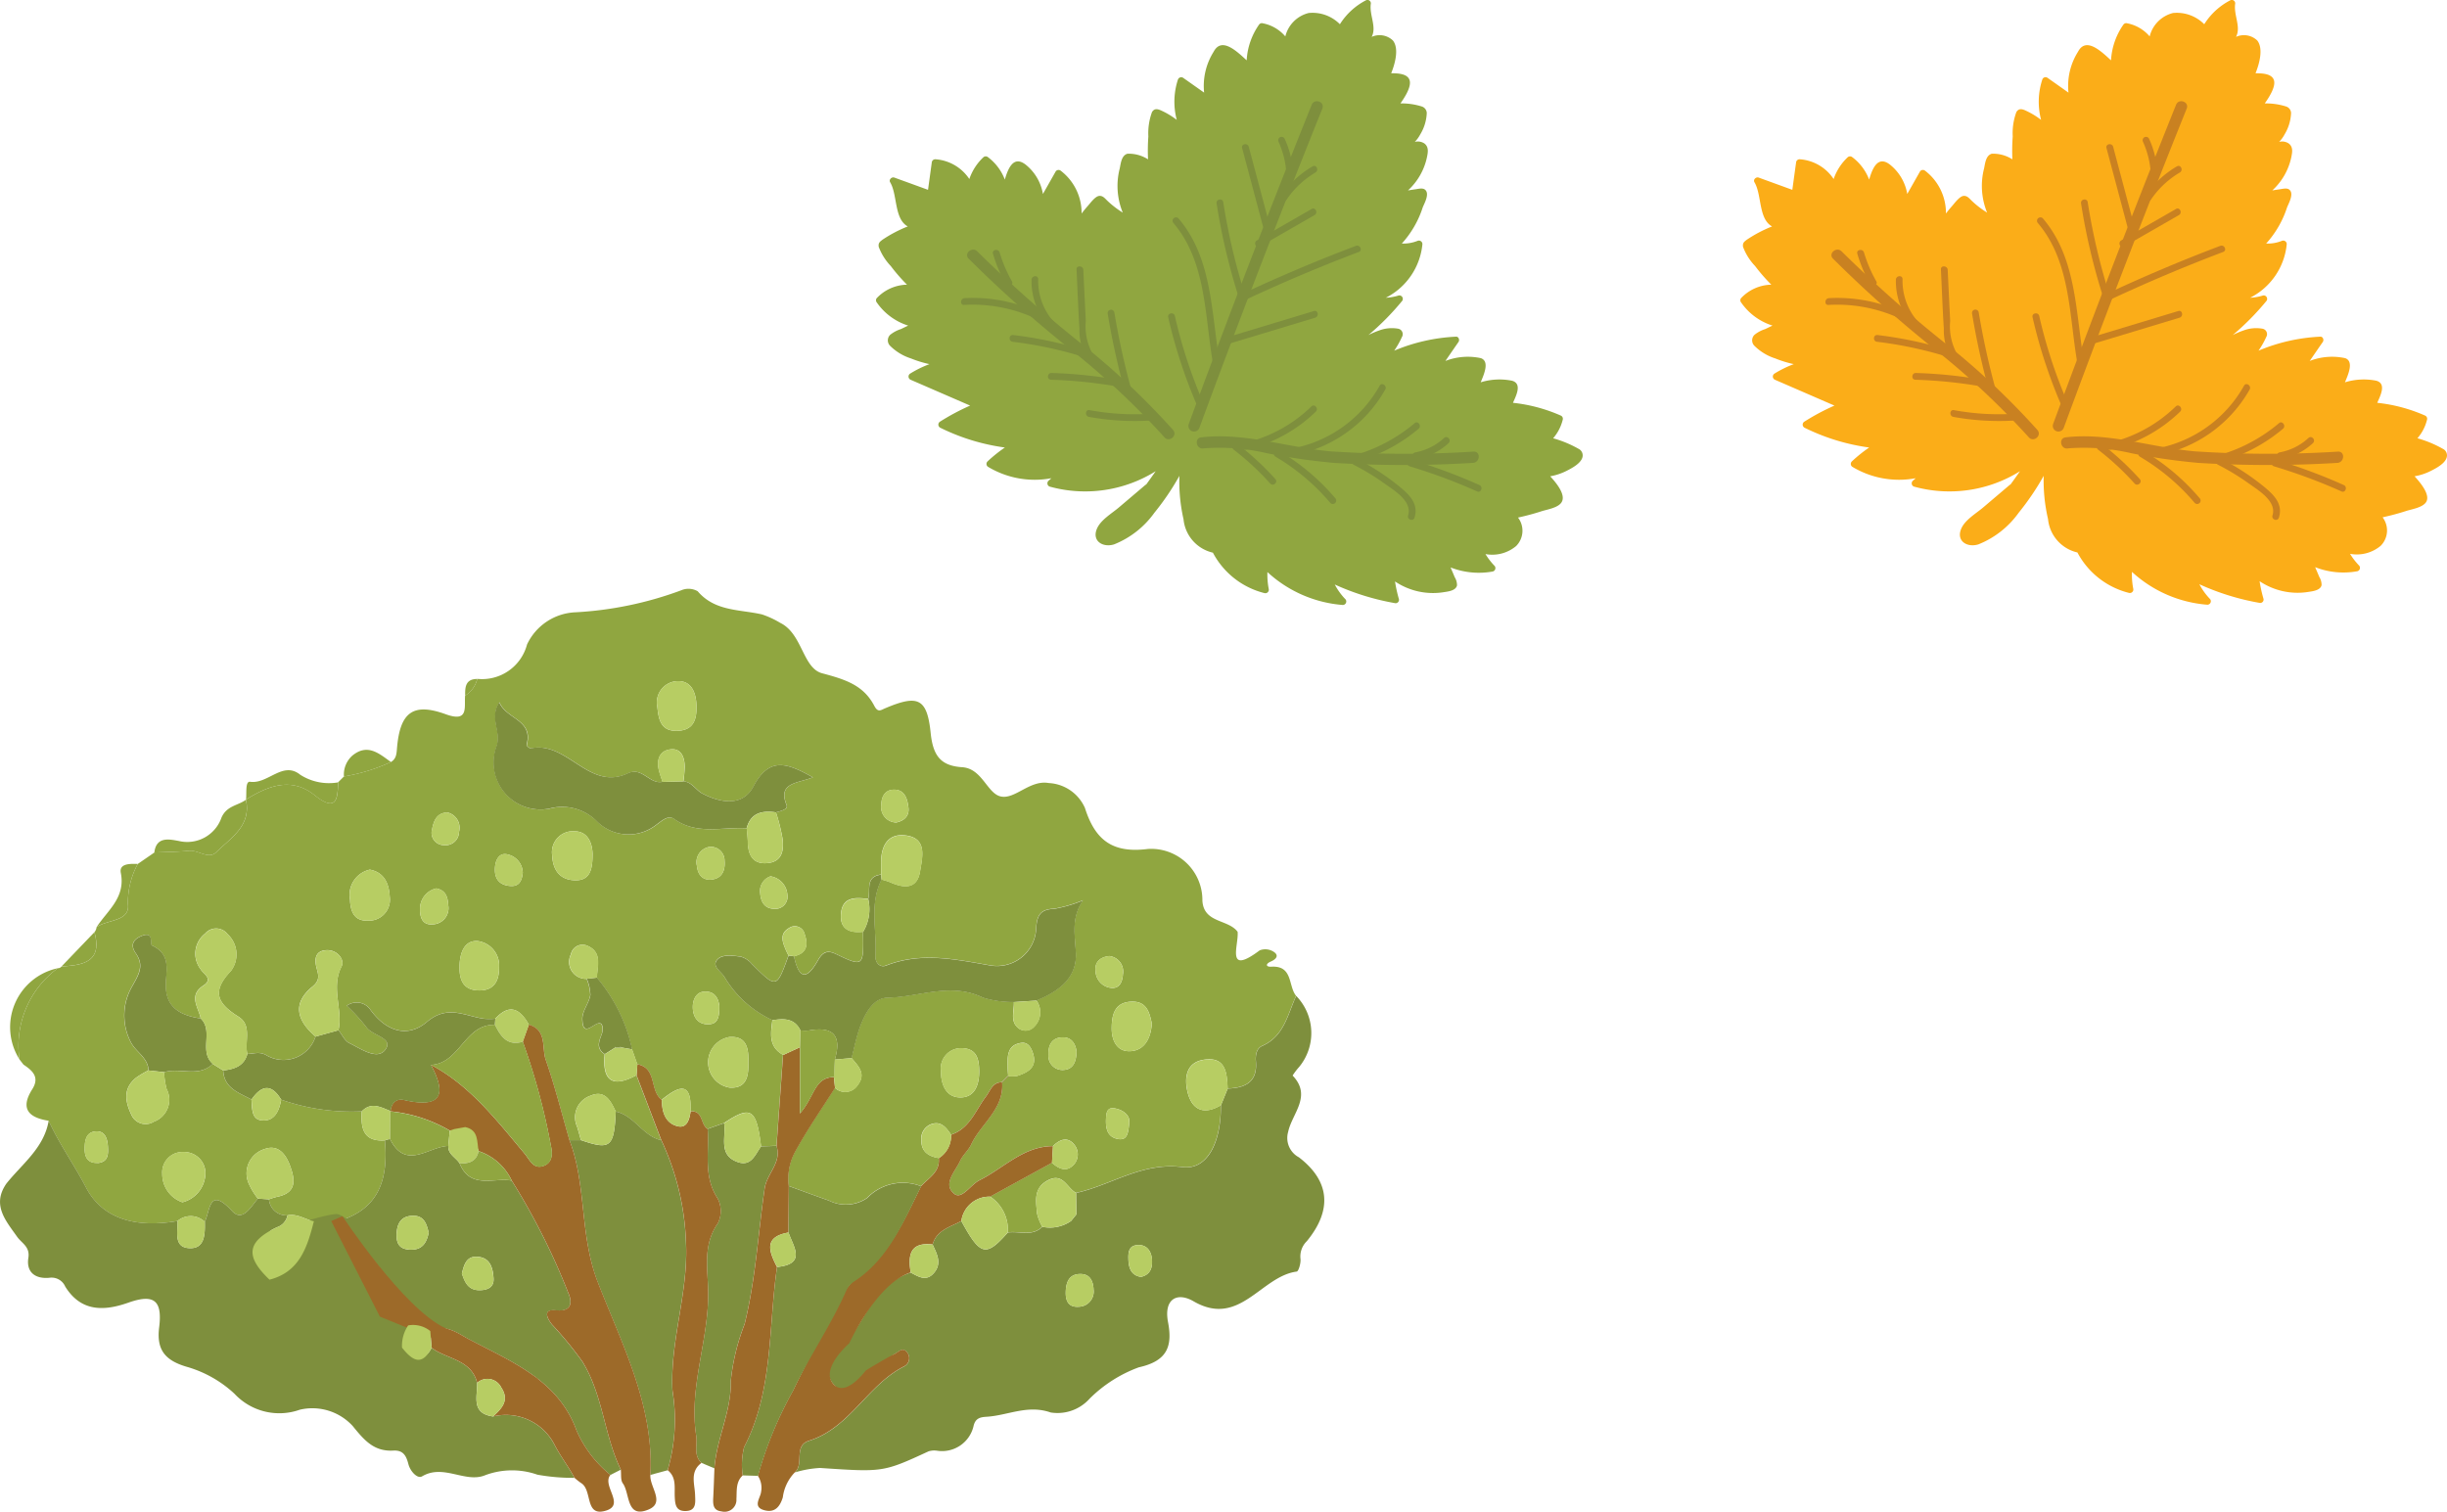 <svg xmlns="http://www.w3.org/2000/svg" width="139.845" height="86.407" viewBox="0 0 139.845 86.407"><g transform="translate(-1026.873 -386.136)"><g transform="translate(1026.873 419.796)"><path d="M491.258,312.98l-.23-.3a5.5,5.5,0,0,1,2.188-5.208.27.27,0,0,0,.219-.1c1.23-.074,2.351-.254,1.88-1.96a.556.556,0,0,0,.122-.289c.617-.442,1.912-.313,1.792-1.3a4.623,4.623,0,0,1,.561-2.311l.95-.655c.656-.03,1.315-.03,1.968-.1.541-.058,1.129.515,1.566.084.834-.822,2.017-1.5,1.7-3l.007-.015c1.268-.782,2.59-1.309,3.927-.239,1.177.942,1.326.3,1.328-.739l.34-.34a10.568,10.568,0,0,0,2.685-.824c.333-.2.319-.528.35-.86.183-1.982.92-2.544,2.776-1.871,1.319.478,1.059-.367,1.109-1.047l.008-.02a1.551,1.551,0,0,0,.689-.954,2.656,2.656,0,0,0,2.843-1.963,3.2,3.2,0,0,1,2.763-1.842,20.521,20.521,0,0,0,6.057-1.26,1.05,1.05,0,0,1,.933.057c.989,1.159,2.4,1.031,3.674,1.324a5.2,5.2,0,0,1,1.042.482c1.273.617,1.28,2.582,2.394,2.882,1.3.348,2.362.666,2.985,1.865.209.4.375.239.62.136,1.853-.783,2.395-.6,2.6,1.412.135,1.3.57,1.877,1.8,1.957,1.146.074,1.425,1.493,2.2,1.671.82.187,1.663-.959,2.747-.766a2.392,2.392,0,0,1,2.07,1.425c.582,1.832,1.569,2.6,3.594,2.343a2.925,2.925,0,0,1,3.118,2.954c.077,1.314,1.505,1.042,2.034,1.809l-.021-.022c.076.756-.709,2.531,1.263,1.053a.882.882,0,0,1,.774.068c.363.219.162.442-.13.568-.336.145-.289.321.026.3,1.24-.072.95,1.105,1.409,1.663-.488,1.063-.684,2.313-1.951,2.866-.317.138-.38.534-.351.871.1,1.193-.606,1.524-1.612,1.56-.034-.914-.118-1.855-1.391-1.639-.98.166-1.078,1.027-.914,1.777.23,1.048.9,1.428,1.918.818.009,2.127-.773,3.714-2.2,3.533-2.311-.292-4.051,1.029-6.075,1.476-.524-.274-.747-1.191-1.629-.706-.82.451-.656,1.187-.6,1.882a2.786,2.786,0,0,0,.3.758c-.579.582-1.313.225-1.972.328a2.267,2.267,0,0,0-1.011-2.048l3.536-1.937c.405.37.86.563,1.276.081a.879.879,0,0,0,.029-1.078c-.388-.515-.845-.356-1.247.049-1.7,0-2.816,1.263-4.2,1.949-.506.252-1.011,1.129-1.447.774-.678-.553.064-1.275.341-1.884.154-.338.475-.6.632-.937.557-1.2,1.878-2.01,1.767-3.536l.369-.367a1.725,1.725,0,0,0,.492-.012c.607-.2,1.149-.479.91-1.269-.093-.309-.27-.672-.666-.62-.828.11-.8.768-.789,1.384,0,.164.019.329.029.494l-.365.368c-.538.011-.645.477-.9.813-.6.789-.92,1.836-2,2.189-.279-.414-.584-.814-1.163-.59a.883.883,0,0,0-.538.9c0,.674.419.927,1,1.027.08.8-.584,1.129-1.014,1.607a2.838,2.838,0,0,0-3.088.673,2.15,2.15,0,0,1-2.185.143c-.766-.269-1.526-.552-2.289-.829a3.272,3.272,0,0,1,.411-2.051c.676-1.223,1.478-2.378,2.228-3.561a.845.845,0,0,0,1.293-.138c.519-.667.043-1.1-.344-1.566.152-.579.261-1.173.465-1.733.288-.791.764-1.7,1.594-1.719,1.809-.03,3.622-.893,5.455,0a5.768,5.768,0,0,0,1.765.247c.03.519-.247,1.118.279,1.515a.662.662,0,0,0,.891-.107,1.158,1.158,0,0,0,.119-1.493c1.219-.5,2.3-1.245,2.254-2.673-.034-1.01-.307-2,.407-3.052a7.679,7.679,0,0,1-1.647.484c-.793.027-.988.381-1.03,1.118a2.242,2.242,0,0,1-2.645,2.115c-1.991-.348-3.945-.772-5.933.01-.365.144-.635-.181-.61-.559.094-1.453-.36-2.952.35-4.354a3.837,3.837,0,0,1,.464.143c.789.352,1.574.451,1.743-.622.122-.776.444-1.908-.863-2.045-1.023-.108-1.376.657-1.368,1.591,0,.216,0,.432,0,.649-.915.11-.59.877-.737,1.393-.732-.089-1.484-.133-1.556.868-.064.863.5,1.1,1.262,1.008.037,2,.026,2.026-1.571,1.26-.555-.265-.793-.009-1.023.4-.706,1.241-1.1.887-1.354-.258.858-.187.793-.8.569-1.391a.573.573,0,0,0-.847-.223c-.569.325-.374.816-.174,1.28.043.1.094.2.141.294-.686,1.888-.683,1.884-2.091.481a1.309,1.309,0,0,0-.652-.427c-.417-.048-.979-.12-1.247.1-.5.412.141.746.33,1.067a6.2,6.2,0,0,0,2.74,2.466c-.094.753-.238,1.521.607,1.987q-.187,2.6-.373,5.2l-.883.027c-.264-2.154-.577-2.351-2.116-1.328l-.937.332c-.422-.241-.247-1.065-.979-1,.084-1.788-.7-1.424-1.643-.663-.714-.506-.252-1.821-1.4-2.029l-.3-.85a9.37,9.37,0,0,0-2.011-4.1c.036-.689.327-1.482-.582-1.839a.678.678,0,0,0-.9.509.968.968,0,0,0,.9,1.4,2.561,2.561,0,0,1,.207.935c-.081.468-.464.911-.457,1.36.019,1.228.78.021,1.079.288.1.093.095.412.028.586-.166.43-.316.824.173,1.14q-.219,2.307,1.815,1.2.709,1.857,1.418,3.713c-1.062-.237-1.537-1.408-2.6-1.638-.291-.616-.622-1.263-1.452-.9a1.3,1.3,0,0,0-.761,1.754c.085.257.151.52.227.781l-.66,0c-.442-1.531-.832-3.081-1.351-4.586-.239-.693.089-1.7-.966-2.013-.5-.9-1.1-1.236-1.917-.344a4.337,4.337,0,0,1-.655,0c-1.086-.155-2.071-.816-3.246.176-1.1.929-2.31.567-3.222-.668a.952.952,0,0,0-1.366-.248,9.708,9.708,0,0,1,1.106,1.205c.335.511,1.591.624,1.1,1.3-.463.633-1.4-.051-2.062-.372-.263-.127-.415-.486-.617-.739.259-1.2-.454-2.422.179-3.65.187-.363-.237-.954-.873-.92-.611.032-.689.477-.576.943.1.428.264.744-.213,1.134-1.2.98-.878,1.963.171,2.859a1.924,1.924,0,0,1-2.849,1.044c-.413-.2-.7-.052-1.052-.049-.166-.714.287-1.634-.5-2.126-1.189-.747-1.58-1.42-.438-2.615a1.571,1.571,0,0,0-.183-2.1.825.825,0,0,0-1.291-.038,1.456,1.456,0,0,0-.247,2.047c.147.264.735.54.154.919-.883.576-.286,1.245-.156,1.888-.975-.154-1.859-.489-1.987-1.608-.1-.916.446-1.983-.808-2.571-.122-.058.133-.813-.551-.556-.5.189-.714.519-.37,1.006.5.714.156,1.234-.214,1.9a3.312,3.312,0,0,0-.083,3.155c.282.588,1,.9,1.021,1.641a5.365,5.365,0,0,0-.694.411c-.792.637-.627,1.407-.252,2.181a.886.886,0,0,0,1.264.337,1.332,1.332,0,0,0,.723-1.869,4.56,4.56,0,0,1-.143-.956c.9-.283,1.963.329,2.778-.476l.6.375c.049,1.029.9,1.274,1.614,1.662.047.482-.02,1.138.6,1.193.723.064.987-.547,1.1-1.186a12.209,12.209,0,0,0,4.605.668c-.06.952.078,1.746,1.323,1.66.193,2.156-.292,3.921-2.649,4.611l-1.409.01c-.507-.1-.956-.452-1.51-.335a1,1,0,0,1-1.058-.916,4.185,4.185,0,0,1,.467-.147c1.156-.228,1.022-1.009.73-1.794-.241-.649-.681-1.221-1.463-.929a1.451,1.451,0,0,0-.877,2,4.037,4.037,0,0,0,.511.828c-.4.461-.869,1.369-1.481.705-1.309-1.418-1.238-.057-1.554.625a1.155,1.155,0,0,0-1.558-.051c-2.124.377-4.216.035-5.231-1.913-.674-1.3-1.532-2.488-2.137-3.816-1.119-.177-1.648-.67-.939-1.794C492.2,313.7,491.779,313.327,491.258,312.98Zm43.006-14.418c.262-.068.711-.17.612-.414-.532-1.305.647-1.238,1.5-1.587-1.485-.832-2.492-1.2-3.4.53-.6,1.139-1.857.952-2.918.393-.375-.2-.59-.661-1.081-.693a8.136,8.136,0,0,0,.072-.818c0-.542-.189-1.079-.8-1.013-.66.072-.829.619-.666,1.239.055.211.135.417.2.625-.733.148-1.15-.88-1.975-.492-2.224,1.046-3.455-1.874-5.547-1.427-.066.014-.25-.15-.237-.193.4-1.46-1.172-1.463-1.562-2.442-.605.935.152,1.677-.168,2.538a2.683,2.683,0,0,0,3.022,3.545,2.788,2.788,0,0,1,2.684.685,2.56,2.56,0,0,0,3.434.237c.315-.223.677-.581,1.025-.331,1.3.932,2.751.442,4.139.532.02.269.052.537.059.806.02.766.321,1.276,1.169,1.176.792-.093.887-.726.824-1.338A10.894,10.894,0,0,0,534.263,298.562Zm-1.576,14.286c.013-.762-.076-1.506-1.075-1.445a1.466,1.466,0,0,0,0,2.893C532.612,314.358,532.7,313.606,532.687,312.848Zm-32.345,8a1.731,1.731,0,0,0,1.3-1.47,1.212,1.212,0,0,0-1.229-1.4,1.16,1.16,0,0,0-1.223,1.242A1.7,1.7,0,0,0,500.342,320.848Zm10.711-19.012a1.479,1.479,0,0,0-1.134,1.723c.027.674.242,1.218,1,1.192a1.2,1.2,0,0,0,1.27-1.366C512.15,302.681,511.912,302,511.053,301.836Zm12.73-.875c-.014-.584-.229-1.3-1.012-1.316a1.2,1.2,0,0,0-1.3,1.37c.035.826.422,1.392,1.271,1.43C523.652,302.485,523.779,301.809,523.783,300.961Zm31.96,9.682c-.13-.655-.3-1.3-1.181-1.261-.965.047-1.105.769-1.113,1.507s.32,1.39,1.111,1.322S555.688,311.446,555.743,310.644Zm-39.564-3.311c-.024.816.208,1.422,1.167,1.408.879-.012,1.1-.643,1.094-1.334a1.407,1.407,0,0,0-1.244-1.49C516.433,305.88,516.2,306.625,516.179,307.333Zm13.542-14.856c-.02-.716-.263-1.416-1.042-1.414a1.219,1.219,0,0,0-1.2,1.466c.07.586.13,1.379,1.081,1.376C529.541,293.9,529.741,293.285,529.721,292.477Zm16.156,20.95c0-.706-.1-1.372-1.006-1.385a1.161,1.161,0,0,0-1.181,1.305c0,.705.248,1.536,1.152,1.511C545.62,314.836,545.866,314.151,545.877,313.427ZM514.852,302.91a1.188,1.188,0,0,0-.931,1.163c-.015.468.126.932.687.893a.929.929,0,0,0,.928-1.092C515.508,303.414,515.4,303.016,514.852,302.91Zm15.617-2.374a.884.884,0,0,0-.725,1.082c.047.494.318.844.843.785.6-.068.785-.529.738-1.07A.784.784,0,0,0,530.468,300.536Zm20.973,11.7c-.055-.428-.271-.818-.789-.814-.606.005-.841.434-.817.995a.8.8,0,0,0,.788.87C551.247,313.289,551.424,312.832,551.441,312.232Zm-20.415-2.614c-.045-.331-.189-.818-.8-.816-.534,0-.723.477-.717.9.007.5.237.958.849.971C530.945,310.688,531.035,310.27,531.026,309.618Zm-15.551-11.053c-.621.025-.779.509-.867.973a.7.7,0,0,0,.68.894.77.77,0,0,0,.862-.756A.9.9,0,0,0,515.475,298.565Zm4.318,3.459a1.1,1.1,0,0,0-.868-1.061c-.458-.117-.676.278-.716.7-.053.554.126.987.738,1.088C519.368,302.822,519.721,302.733,519.792,302.024Zm21.328-2.881c.442-.09.776-.35.713-.86-.059-.473-.193-1.012-.809-1.021-.512-.007-.736.378-.745.865A.885.885,0,0,0,541.12,299.143Zm-7.176,3.074a.888.888,0,0,0-.582.989c.036.49.272.852.781.866a.7.7,0,0,0,.768-.832A1.14,1.14,0,0,0,533.944,302.217Zm19.351,4.556c-.5.061-.826.334-.771.849a1,1,0,0,0,.921.974c.467.03.622-.375.645-.779A.891.891,0,0,0,553.3,306.774Zm-57.8,11.83c.613-.054.613-.509.587-.946-.027-.452-.165-.92-.722-.862-.53.055-.6.53-.606.983C494.753,318.273,494.924,318.618,495.495,318.6Zm58.96-2.336c.037-.344-.279-.682-.82-.787-.475-.093-.5.289-.514.618-.02.519.068,1.012.674,1.13C554.338,317.335,554.4,316.919,554.455,316.267Z" transform="translate(-489.917 -285.789)" fill="#90a640"/><path d="M581.316,325.484c1.006-.035,1.715-.367,1.612-1.56-.029-.337.034-.733.351-.871,1.266-.553,1.462-1.8,1.951-2.866a3.044,3.044,0,0,1,.17,4.059,3.907,3.907,0,0,0-.375.494c1.124,1.17-.032,2.166-.253,3.213a1.252,1.252,0,0,0,.612,1.459c1.781,1.363,1.91,3.016.456,4.792a1.221,1.221,0,0,0-.365,1.013c.029.241-.108.714-.217.727-2.04.266-3.265,3.221-5.891,1.7-.956-.555-1.711-.121-1.462,1.187.267,1.4-.052,2.228-1.672,2.586a7.783,7.783,0,0,0-2.808,1.79,2.462,2.462,0,0,1-2.229.79c-1.316-.462-2.454.176-3.672.246-.373.021-.617.1-.724.49a1.847,1.847,0,0,1-2.094,1.45,1.106,1.106,0,0,0-.486.036c-2.6,1.2-2.6,1.19-6.2.95a5.973,5.973,0,0,0-1.439.256c.543-.484-.095-1.524.813-1.81,2.34-.736,3.331-3.182,5.418-4.241a.525.525,0,0,0,.155-.841c-.254-.279-.473.018-.7.132-.569.283-1.115,1.965-1.87,1.833-.85-.149-.91.677-1.614-.12-.781-.884.361-1.875.791-2.431,1.082-1.4,1.661-3.311,3.626-3.946.43.225.87.531,1.308.043.5-.555.193-1.105-.057-1.647.235-.83,1.013-1,1.643-1.342,1.085,1.994,1.4,2.072,2.656.658.659-.1,1.393.254,1.972-.328a2.111,2.111,0,0,0,1.646-.336l.3-.375-.016-1.223c2.025-.448,3.764-1.768,6.076-1.477,1.432.181,2.214-1.406,2.2-3.533Zm-7.664,11.507c-.018-.471-.185-.885-.7-.908-.7-.031-.884.465-.893,1.063-.007.5.18.849.739.808A.869.869,0,0,0,573.653,336.991Zm2.708-.743c.557-.131.662-.546.625-1.009-.041-.5-.319-.853-.844-.81s-.514.489-.5.881C575.67,335.782,575.823,336.169,576.361,336.249Z" transform="translate(-511.153 -296.922)" fill="#7e8f3d"/><path d="M501.116,336.518c.316-.682.245-2.043,1.554-.625.612.663,1.078-.245,1.481-.706l.631.043a1,1,0,0,0,1.058.916.894.894,0,0,1-.6.679c-1.731.819,3.028-.937,3.516-.737,2.323.952,1.771,5.707,4.233,6.315.56.7.515,2.427,1.086,1.315.875.658,2.259.652,2.605,2,.02.774-.371,1.744.908,1.923a3.12,3.12,0,0,1,3.512,1.618c.344.663.793,1.241,1.139,1.89a11.391,11.391,0,0,1-2.116-.181,4.373,4.373,0,0,0-2.988.032c-1.136.465-2.373-.663-3.6.062-.272.16-.678-.289-.783-.693-.12-.459-.279-.81-.857-.778-1.1.061-1.644-.56-2.33-1.409a3.128,3.128,0,0,0-3.021-.927,3.5,3.5,0,0,1-3.731-.911,6.7,6.7,0,0,0-2.753-1.549c-1.24-.371-1.71-.987-1.553-2.248.194-1.559-.308-1.924-1.76-1.412-1.4.494-2.711.526-3.609-.921a.848.848,0,0,0-.906-.5c-.793.074-1.33-.306-1.2-1.137.1-.649-.375-.829-.643-1.209-.642-.912-1.462-1.817-.611-3.04.9-1.13,2.149-2.031,2.415-3.591.605,1.328,1.463,2.52,2.137,3.816,1.015,1.948,3.106,2.29,5.231,1.913.016.609-.237,1.489.636,1.552C501.124,338.086,501.129,337.225,501.116,336.518Z" transform="translate(-489.411 -300.337)" fill="#7e8f3d"/><path d="M518.018,336.972c2.358-.69,2.843-2.455,2.648-4.611a1.489,1.489,0,0,1,.295-.077c.91,1.821,2.2.424,3.328.394-.023.488.442.659.649,1,.607,1.493,1.936.8,2.975.982a38.729,38.729,0,0,1,3.227,6.408c.175.382.338,1.118-.7,1.01-.751-.078-.528.429-.218.818a21.132,21.132,0,0,1,1.737,2.12c1.18,1.926,1.232,4.2,2.189,6.168l-.593.3a6.714,6.714,0,0,1-1.94-2.55c-1.052-2.9-3.784-3.952-6.2-5.232-.484-.257-1.326-.915-2.154-.439a1.563,1.563,0,0,0-1.267-.322,10.253,10.253,0,0,0-3.6-5.294C518.207,337.5,518.14,337.2,518.018,336.972Zm5.151.663c-.115-.48-.249-.972-.889-.966-.7.006-.931.455-.946,1.081-.012.513.172.824.74.856C522.772,338.647,523.047,338.253,523.169,337.635Zm1.9,2.343c.164.478.352.978,1.068.945.439-.02.77-.187.741-.672-.039-.631-.208-1.234-1-1.241C525.33,339.006,525.187,339.46,525.065,339.978Z" transform="translate(-498.67 -300.838)" fill="#7e8f3d"/><path d="M537.531,331.593l.66,0c1.683.581,1.892.409,1.986-1.636,1.067.23,1.542,1.4,2.6,1.638a14.874,14.874,0,0,1,1.407,5.777c.164,2.912-.917,5.651-.768,8.541a10.254,10.254,0,0,1-.277,4.548l-.985.266c.209-4-1.652-7.514-3.012-11.026C538.1,336.992,538.52,334.188,537.531,331.593Z" transform="translate(-504.986 -300.083)" fill="#7e8f3d"/><path d="M532.632,329.22c.989,2.594.567,5.4,1.614,8.1,1.36,3.512,3.221,7.031,3.012,11.026-.07.675.862,1.579-.1,1.984-1.3.547-1.055-.914-1.476-1.493-.139-.19-.083-.521-.116-.788-.958-1.969-1.009-4.242-2.189-6.168a21.108,21.108,0,0,0-1.738-2.12c-.31-.388-.533-.9.218-.818,1.042.108.879-.628.7-1.01a38.741,38.741,0,0,0-3.227-6.408,3.214,3.214,0,0,0-1.892-1.681c-.1-.541-1.564-1.205-1.648-1.173a8.321,8.321,0,0,0-3.4-1.1l.016-.02c.046-.465.34-.73.765-.631,2.035.472,2.51-.2,1.54-2.011,2.248,1.2,3.759,3.177,5.348,5.07.306.365.51.944,1.123.7.484-.2.488-.689.387-1.138a37.856,37.856,0,0,0-1.608-5.954l.348-.973c1.055.31.727,1.32.967,2.013C531.8,326.139,532.19,327.689,532.632,329.22Z" transform="translate(-500.087 -297.71)" fill="#9d6a29"/><path d="M565.078,335.416c-.63.346-1.408.512-1.642,1.342-1.3-.153-1.414.618-1.252,1.6-1.965.635-3.51,4.047-3.51,4.047s-1.688,1.446-.907,2.33c.7.8,1.844-.77,1.844-.77s1.07-.66,1.639-.943c.231-.114.45-.411.7-.132a.525.525,0,0,1-.155.841c-2.087,1.058-3.079,3.5-5.418,4.241-.908.285-.27,1.326-.813,1.81a2.5,2.5,0,0,0-.688,1.428c-.164.541-.459.891-1.042.741-.718-.184-.234-.7-.2-1.055a1.23,1.23,0,0,0-.184-.916,22.265,22.265,0,0,1,2.02-4.888c.906-1.931,3.05-5.823,3.05-5.823l.387-.48c1.993-1.282,2.877-3.358,3.868-5.358.429-.478,1.094-.808,1.014-1.608a1.5,1.5,0,0,0,.7-1.337c1.075-.353,1.4-1.4,2-2.189.254-.336.361-.8.9-.813l.021.021c.111,1.526-1.21,2.341-1.767,3.536-.157.337-.478.6-.632.937-.277.609-1.019,1.33-.341,1.884.436.355.941-.523,1.447-.774,1.381-.686,2.5-1.946,4.2-1.949q-.028.474-.057.948l-3.536,1.938A1.611,1.611,0,0,0,565.078,335.416Z" transform="translate(-510.138 -299.285)" fill="#9d6a29"/><path d="M562.349,336.185c-.991,2-1.87,4.178-3.862,5.459a1.315,1.315,0,0,0-.382.421c-.881,2.025-2.156,3.85-3.061,5.781a22.276,22.276,0,0,0-2.02,4.888l-.875-.026a4.135,4.135,0,0,1,.082-1.619c1.683-3.249,1.374-6.842,1.882-10.293,1.7-.169.935-1.151.651-1.974l.023-2.651c.763.277,1.523.56,2.289.829a2.15,2.15,0,0,0,2.185-.143A2.838,2.838,0,0,1,562.349,336.185Z" transform="translate(-509.704 -302.036)" fill="#7e8f3d"/><path d="M551.9,332.267l.883-.027c.31.951-.555,1.569-.682,2.443-.374,2.575-.512,5.177-1.143,7.736a12.411,12.411,0,0,0-.789,3.251c.042,1.733-.816,3.3-.937,5l-.74-.312c-.475-.444-.22-1.029-.3-1.549-.434-2.784.71-5.435.684-8.191-.013-1.322-.329-2.7.551-3.951a1.565,1.565,0,0,0-.007-1.422c-.837-1.264-.477-2.642-.572-3.976l.938-.332c.128.793-.36,1.83.783,2.228C551.34,333.435,551.566,332.73,551.9,332.267Z" transform="translate(-508.405 -300.402)" fill="#7e8f3d"/><path d="M549.744,348.6c.122-1.7.979-3.269.937-5a12.413,12.413,0,0,1,.789-3.251c.631-2.559.769-5.161,1.143-7.736.127-.874.992-1.492.682-2.443l.373-5.2.958-.442v3.785c.842-.944.825-2.082,1.945-2.077l.065.617c-.751,1.183-1.552,2.337-2.229,3.561a3.273,3.273,0,0,0-.411,2.051q-.011,1.325-.023,2.651c-1.445.254-1.1,1.1-.651,1.974-.508,3.451-.2,7.044-1.882,10.293A4.133,4.133,0,0,0,551.36,349c-.405.374-.329.882-.359,1.353a.679.679,0,0,1-.858.7c-.519-.055-.483-.468-.463-.852C549.707,349.663,549.723,349.129,549.744,348.6Z" transform="translate(-508.915 -298.326)" fill="#9d6a29"/><path d="M547.266,329.662c.094,1.334-.265,2.712.572,3.976a1.566,1.566,0,0,1,.007,1.422c-.881,1.251-.564,2.628-.551,3.951.026,2.756-1.119,5.407-.684,8.191.081.521-.174,1.105.3,1.549-.674.5-.389,1.184-.366,1.819.016.444.089.938-.581.931-.529-.006-.56-.408-.58-.812-.027-.534.108-1.116-.405-1.522a10.256,10.256,0,0,0,.277-4.548c-.148-2.89.932-5.629.768-8.541a14.873,14.873,0,0,0-1.407-5.777q-.709-1.857-1.417-3.712c.016-.207.031-.415.046-.623,1.146.208.684,1.524,1.4,2.03,0,.693.2,1.349.916,1.516.526.122.668-.405.728-.853C547.019,328.6,546.844,329.42,547.266,329.662Z" transform="translate(-506.821 -298.793)" fill="#9d6a29"/><path d="M525.77,348.432c.828-.476,1.67.182,2.154.439,2.416,1.28,5.148,2.336,6.2,5.232a6.712,6.712,0,0,0,1.94,2.55c-.526.638.973,1.786-.392,2.078-1.064.227-.641-1.219-1.282-1.611a3.783,3.783,0,0,1-.379-.3c-.346-.649-.8-1.227-1.139-1.89a3.12,3.12,0,0,0-3.512-1.618c.494-.454.952-.914.467-1.651a.877.877,0,0,0-1.376-.272c-.346-1.347-1.731-1.341-2.605-2Q525.807,348.911,525.77,348.432Z" transform="translate(-501.179 -306.01)" fill="#9d6a29"/><path d="M507.688,303.611c.319,1.494-.864,2.176-1.7,3-.437.431-1.025-.141-1.566-.084-.653.069-1.312.069-1.968.1.111-.945.879-.753,1.391-.663a2.072,2.072,0,0,0,2.448-1.338C506.6,303.941,507.231,303.948,507.688,303.611Z" transform="translate(-493.634 -291.557)" fill="#90a640"/><path d="M515.456,301.809c0,1.036-.151,1.681-1.328.739-1.337-1.071-2.659-.543-3.927.239.045-.363-.055-1.053.234-1.013,1.03.143,1.869-1.213,2.868-.4A3.056,3.056,0,0,0,515.456,301.809Z" transform="translate(-496.141 -290.748)" fill="#90a640"/><path d="M492.977,317.849a5.5,5.5,0,0,0-2.188,5.208A3.445,3.445,0,0,1,492.977,317.849Z" transform="translate(-489.678 -296.166)" fill="#90a640"/><path d="M499.926,309.032a4.623,4.623,0,0,0-.561,2.311c.12.985-1.175.856-1.792,1.3.624-.956,1.666-1.683,1.384-3.1C498.849,309,499.495,309.018,499.926,309.032Z" transform="translate(-492.053 -293.31)" fill="#90a640"/><path d="M518.952,299.723c.875-.718,1.532-.118,2.208.365a10.555,10.555,0,0,1-2.686.825A1.451,1.451,0,0,1,518.952,299.723Z" transform="translate(-498.818 -290.191)" fill="#90a640"/><path d="M496.492,314.8c.471,1.706-.65,1.886-1.88,1.96Z" transform="translate(-491.095 -295.179)" fill="#90a640"/><path d="M529.406,293.4a1.552,1.552,0,0,1-.688.954C528.705,293.857,528.742,293.4,529.406,293.4Z" transform="translate(-502.133 -288.251)" fill="#90a640"/><path d="M553.126,318.262a6.2,6.2,0,0,1-2.74-2.466c-.189-.321-.831-.655-.33-1.067.268-.221.83-.149,1.247-.1a1.309,1.309,0,0,1,.652.427c1.408,1.4,1.4,1.407,2.091-.481a1.2,1.2,0,0,1,.31.039c.249,1.145.648,1.5,1.354.258.231-.405.469-.661,1.023-.4,1.6.766,1.608.743,1.571-1.259a2.514,2.514,0,0,0,.294-1.876c.147-.517-.178-1.283.737-1.393q.011.142.026.284c-.71,1.4-.256,2.9-.35,4.354-.025.377.245.7.61.559,1.988-.783,3.942-.358,5.933-.01a2.242,2.242,0,0,0,2.645-2.115c.042-.737.237-1.091,1.03-1.118a7.677,7.677,0,0,0,1.647-.484c-.714,1.052-.441,2.042-.407,3.052.047,1.428-1.035,2.171-2.254,2.674l-1.288.085a5.766,5.766,0,0,1-1.765-.247c-1.833-.9-3.645-.034-5.455,0-.831.014-1.306.928-1.594,1.719-.2.56-.313,1.154-.464,1.733l-.963.081c.413-1.37-.09-1.912-1.49-1.659a2.409,2.409,0,0,1-.473-.005C554.379,318.135,553.765,318.163,553.126,318.262Z" transform="translate(-508.979 -293.608)" fill="#7e8f3d"/><path d="M541.961,299.891c.491.032.705.5,1.081.693,1.061.559,2.316.746,2.918-.393.912-1.726,1.919-1.361,3.4-.53-.852.35-2.03.282-1.5,1.587.1.244-.35.346-.611.414-.785-.113-1.436.021-1.674.912-1.388-.09-2.838.4-4.139-.532-.348-.25-.71.108-1.025.331a2.561,2.561,0,0,1-3.435-.237,2.788,2.788,0,0,0-2.684-.685,2.683,2.683,0,0,1-3.022-3.545c.32-.862-.437-1.6.168-2.538.39.979,1.963.983,1.562,2.442-.012.043.171.207.237.193,2.092-.446,3.323,2.473,5.547,1.427.825-.388,1.242.64,1.975.492Z" transform="translate(-502.909 -288.89)" fill="#7e8f3d"/><path d="M520.148,324.31c.971,1.807.5,2.483-1.54,2.011-.425-.1-.719.166-.765.631-.552-.218-1.105-.553-1.651.013a12.214,12.214,0,0,1-4.606-.668c-.561-.935-1.126-.827-1.694-.007-.709-.388-1.565-.633-1.614-1.662.62-.077,1.182-.239,1.374-.941.348,0,.638-.154,1.051.049a1.924,1.924,0,0,0,2.849-1.044l1.312-.365c.2.253.354.611.617.739.662.321,1.6,1.005,2.061.372.494-.675-.763-.789-1.1-1.3a9.711,9.711,0,0,0-1.106-1.205.951.951,0,0,1,1.365.248c.912,1.235,2.124,1.6,3.222.668,1.175-.993,2.16-.331,3.246-.177a4.318,4.318,0,0,0,.654,0c-.007.117-.014.233-.022.35C522.073,321.961,521.8,324.234,520.148,324.31Z" transform="translate(-495.518 -297.101)" fill="#7e8f3d"/><path d="M501.3,322.778c-.019-.745-.739-1.053-1.021-1.641a3.312,3.312,0,0,1,.083-3.155c.37-.661.719-1.182.214-1.9-.344-.487-.133-.816.37-1.006.684-.257.43.5.551.556,1.255.588.7,1.656.808,2.571.128,1.119,1.012,1.454,1.986,1.608.736.728-.128,1.88.684,2.588-.815.8-1.873.193-2.777.475Z" transform="translate(-492.811 -295.252)" fill="#7e8f3d"/><path d="M506.913,322.232c-.812-.708.052-1.859-.684-2.588-.13-.644-.727-1.313.156-1.889.581-.379-.007-.655-.154-.919a1.456,1.456,0,0,1,.247-2.047.825.825,0,0,1,1.291.038,1.571,1.571,0,0,1,.183,2.1c-1.142,1.194-.751,1.868.438,2.615.783.492.329,1.412.5,2.126-.192.7-.754.864-1.374.941Z" transform="translate(-494.752 -295.08)" fill="#b7cd63"/><path d="M514.257,339.058c-.375,1.471-.811,2.9-2.537,3.341-1.406-1.339-1.3-2.179.429-3a.894.894,0,0,0,.6-.679C513.3,338.606,513.75,338.961,514.257,339.058Z" transform="translate(-496.318 -302.914)" fill="#b7cd63"/><path d="M516.94,320.9l-1.312.365c-1.048-.9-1.371-1.879-.17-2.859.477-.39.317-.705.213-1.134-.113-.465-.036-.91.576-.943.636-.033,1.06.557.873.921C516.486,318.476,517.2,319.7,516.94,320.9Z" transform="translate(-497.593 -295.673)" fill="#b7cd63"/><path d="M539.456,318.643a9.371,9.371,0,0,1,2.011,4.1l-.619-.108c-.11-.1-.343-.1-.344,0l-.6.38c-.488-.317-.339-.711-.173-1.141.067-.174.077-.492-.028-.586-.3-.267-1.061.939-1.079-.288-.007-.449.376-.892.457-1.36a2.563,2.563,0,0,0-.207-.935Z" transform="translate(-505.339 -296.423)" fill="#7e8f3d"/><path d="M511.536,335.969l-.631-.043a4.027,4.027,0,0,1-.511-.828,1.451,1.451,0,0,1,.877-2c.782-.293,1.222.28,1.463.929.291.785.425,1.566-.73,1.794A4.194,4.194,0,0,0,511.536,335.969Z" transform="translate(-496.166 -301.076)" fill="#b7cd63"/><path d="M563.893,309.153q-.015-.142-.026-.284c0-.216,0-.432,0-.649-.009-.935.345-1.7,1.368-1.591,1.307.137.985,1.269.863,2.045-.169,1.073-.954.974-1.743.622A3.83,3.83,0,0,0,563.893,309.153Z" transform="translate(-513.51 -292.531)" fill="#b7cd63"/><path d="M501.354,326.487l.9.1a4.52,4.52,0,0,0,.142.957,1.332,1.332,0,0,1-.723,1.869.886.886,0,0,1-1.264-.337c-.375-.773-.54-1.543.252-2.18A5.358,5.358,0,0,1,501.354,326.487Z" transform="translate(-492.87 -298.961)" fill="#b7cd63"/><path d="M551.548,325.1c.011.759-.076,1.511-1.074,1.449a1.466,1.466,0,0,1,0-2.893C551.471,323.6,551.56,324.342,551.548,325.1Z" transform="translate(-508.777 -298.045)" fill="#b7cd63"/><path d="M570.643,338.545a1.611,1.611,0,0,1,1.645-1.389A2.265,2.265,0,0,1,573.3,339.2C572.043,340.617,571.728,340.539,570.643,338.545Z" transform="translate(-515.703 -302.415)" fill="#b7cd63"/><path d="M540.338,329.473c-.094,2.045-.3,2.217-1.986,1.636-.075-.261-.141-.524-.227-.781a1.3,1.3,0,0,1,.761-1.754C539.716,328.211,540.047,328.857,540.338,329.473Z" transform="translate(-505.147 -299.603)" fill="#b7cd63"/><path d="M592.018,327.22l-.387.955c-1.016.61-1.688.231-1.918-.818-.164-.75-.066-1.611.914-1.777C591.9,325.364,591.983,326.305,592.018,327.22Z" transform="translate(-521.854 -298.658)" fill="#b7cd63"/><path d="M504.272,336.249a1.7,1.7,0,0,1-1.155-1.633,1.16,1.16,0,0,1,1.223-1.242,1.212,1.212,0,0,1,1.229,1.4A1.731,1.731,0,0,1,504.272,336.249Z" transform="translate(-493.847 -301.19)" fill="#b7cd63"/><path d="M520.117,309.515c.859.161,1.1.845,1.141,1.548a1.2,1.2,0,0,1-1.27,1.366c-.762.026-.977-.518-1-1.192A1.479,1.479,0,0,1,520.117,309.515Z" transform="translate(-498.982 -293.468)" fill="#b7cd63"/><path d="M538.378,307.592c0,.847-.131,1.524-1.037,1.484-.849-.038-1.236-.6-1.271-1.43a1.2,1.2,0,0,1,1.3-1.37C538.149,306.295,538.364,307.008,538.378,307.592Z" transform="translate(-504.513 -292.42)" fill="#b7cd63"/><path d="M585.64,321.934c-.055.8-.378,1.5-1.183,1.568s-1.118-.6-1.111-1.322.148-1.46,1.112-1.507C585.343,320.63,585.51,321.279,585.64,321.934Z" transform="translate(-519.815 -297.079)" fill="#b7cd63"/><path d="M528.239,316.965c.022-.708.254-1.453,1.017-1.416a1.407,1.407,0,0,1,1.244,1.49c.01.691-.214,1.322-1.094,1.334C528.447,318.387,528.215,317.781,528.239,316.965Z" transform="translate(-501.978 -295.421)" fill="#b7cd63"/><path d="M547.186,295c.02.808-.18,1.424-1.158,1.427-.95,0-1.011-.79-1.081-1.376a1.219,1.219,0,0,1,1.2-1.466C546.923,293.585,547.166,294.284,547.186,295Z" transform="translate(-507.383 -288.313)" fill="#b7cd63"/><path d="M571.1,325.992c-.012.722-.258,1.408-1.035,1.429-.9.025-1.156-.806-1.152-1.511A1.161,1.161,0,0,1,570.1,324.6C571,324.618,571.1,325.284,571.1,325.992Z" transform="translate(-515.144 -298.352)" fill="#b7cd63"/><path d="M552.505,305.571c.238-.891.889-1.025,1.674-.912a10.992,10.992,0,0,1,.379,1.556c.062.612-.032,1.245-.824,1.338-.848.1-1.15-.411-1.169-1.176C552.557,306.108,552.525,305.84,552.505,305.571Z" transform="translate(-509.832 -291.885)" fill="#b7cd63"/><path d="M579.245,336.434l.016,1.224-.3.374a2.111,2.111,0,0,1-1.646.336,2.786,2.786,0,0,1-.3-.758c-.058-.7-.222-1.431.6-1.882C578.5,335.243,578.721,336.16,579.245,336.434Z" transform="translate(-517.749 -301.907)" fill="#b7cd63"/><path d="M552.714,331.982c-.337.463-.563,1.167-1.332.9-1.143-.4-.655-1.435-.783-2.228C552.137,329.631,552.449,329.827,552.714,331.982Z" transform="translate(-509.215 -300.117)" fill="#b7cd63"/><path d="M541.45,324.55l.619.108.3.85c-.016.207-.031.415-.047.622q-2.033,1.107-1.816-1.2l.6-.379Z" transform="translate(-505.941 -298.334)" fill="#b7cd63"/><path d="M519.974,329.794c.546-.566,1.1-.231,1.651-.013l-.016.02q-.008.788-.018,1.577a1.49,1.49,0,0,0-.295.077C520.052,331.54,519.913,330.746,519.974,329.794Z" transform="translate(-499.299 -299.931)" fill="#b7cd63"/><path d="M546.977,329.329c-.06.448-.2.975-.728.853-.72-.166-.916-.822-.916-1.516C546.277,327.9,547.061,327.541,546.977,329.329Z" transform="translate(-507.511 -299.464)" fill="#b7cd63"/><path d="M525.832,311.1c.551.106.656.5.684.963a.929.929,0,0,1-.928,1.092c-.561.039-.7-.425-.687-.893A1.188,1.188,0,0,1,525.832,311.1Z" transform="translate(-500.898 -293.982)" fill="#b7cd63"/><path d="M562.03,311.986a2.515,2.515,0,0,1-.294,1.876c-.764.091-1.326-.145-1.262-1.008C560.546,311.853,561.3,311.9,562.03,311.986Z" transform="translate(-512.41 -294.254)" fill="#b7cd63"/><path d="M539.108,317.74l-.584.07a.968.968,0,0,1-.9-1.4.678.678,0,0,1,.9-.509C539.435,316.258,539.145,317.051,539.108,317.74Z" transform="translate(-504.991 -295.519)" fill="#b7cd63"/><path d="M554.65,322.216c.639-.1,1.253-.126,1.6.582q-.017.481-.032.962l-.958.443C554.412,323.737,554.556,322.969,554.65,322.216Z" transform="translate(-510.503 -297.562)" fill="#b7cd63"/><path d="M531.236,322.212c.008-.116.014-.233.022-.35.821-.893,1.421-.559,1.919.344q-.175.486-.348.973C531.941,323.442,531.561,322.873,531.236,322.212Z" transform="translate(-502.948 -297.295)" fill="#b7cd63"/><path d="M549.017,307.593a.784.784,0,0,1,.856.8c.047.541-.136,1-.738,1.07-.525.06-.8-.291-.843-.785A.884.884,0,0,1,549.017,307.593Z" transform="translate(-508.466 -292.846)" fill="#b7cd63"/><path d="M579.607,324.5c-.017.6-.194,1.058-.818,1.05a.8.8,0,0,1-.788-.87c-.024-.561.211-.989.817-.995C579.337,323.678,579.553,324.068,579.607,324.5Z" transform="translate(-518.084 -298.054)" fill="#b7cd63"/><path d="M568.968,331.613a1.5,1.5,0,0,1-.7,1.337c-.583-.1-1.006-.352-1-1.026a.883.883,0,0,1,.538-.9C568.384,330.8,568.689,331.2,568.968,331.613Z" transform="translate(-514.61 -300.409)" fill="#b7cd63"/><path d="M549.465,320.631c.01.652-.081,1.07-.67,1.058-.613-.013-.843-.472-.849-.971-.006-.425.183-.9.717-.9C549.276,319.812,549.419,320.3,549.465,320.631Z" transform="translate(-508.357 -296.802)" fill="#b7cd63"/><path d="M546.457,301.176l-1.194.033c-.068-.209-.147-.415-.2-.626-.163-.62.006-1.167.666-1.239.613-.066.8.471.8,1.013A8.153,8.153,0,0,1,546.457,301.176Z" transform="translate(-507.404 -290.174)" fill="#b7cd63"/><path d="M526.775,304.679a.9.9,0,0,1,.675,1.111.77.77,0,0,1-.862.756.7.7,0,0,1-.68-.894C526,305.188,526.154,304.7,526.775,304.679Z" transform="translate(-501.218 -291.903)" fill="#b7cd63"/><path d="M532.821,309.275c-.072.709-.425.8-.846.728-.611-.1-.791-.534-.738-1.088.04-.423.258-.818.716-.7A1.1,1.1,0,0,1,532.821,309.275Z" transform="translate(-502.946 -293.04)" fill="#b7cd63"/><path d="M505.962,339.127c.013.707.007,1.568-.921,1.5-.873-.064-.62-.943-.636-1.552A1.155,1.155,0,0,1,505.962,339.127Z" transform="translate(-494.257 -302.946)" fill="#b7cd63"/><path d="M564.714,304.634a.885.885,0,0,1-.841-1.016c.009-.487.233-.872.745-.865.615.008.75.547.809,1.021C565.491,304.284,565.156,304.544,564.714,304.634Z" transform="translate(-513.512 -291.28)" fill="#b7cd63"/><path d="M510.664,328.631c.568-.82,1.134-.928,1.694.007-.108.639-.372,1.251-1.095,1.186C510.644,329.77,510.711,329.114,510.664,328.631Z" transform="translate(-496.29 -299.443)" fill="#b7cd63"/><path d="M559.926,325.523l.963-.08c.387.461.863.9.344,1.566a.845.845,0,0,1-1.293.138c-.021-.206-.043-.412-.064-.618Q559.9,326.026,559.926,325.523Z" transform="translate(-512.218 -298.623)" fill="#b7cd63"/><path d="M554.227,310.079a1.14,1.14,0,0,1,.967,1.023.7.7,0,0,1-.768.832c-.509-.014-.745-.375-.781-.866A.888.888,0,0,1,554.227,310.079Z" transform="translate(-510.2 -293.651)" fill="#b7cd63"/><path d="M582.747,316.816a.891.891,0,0,1,.794,1.044c-.022.4-.178.81-.645.779a1,1,0,0,1-.92-.974C581.921,317.15,582.247,316.877,582.747,316.816Z" transform="translate(-519.369 -295.831)" fill="#b7cd63"/><path d="M574.586,326.042c-.01-.164-.026-.329-.029-.493-.008-.617-.039-1.275.789-1.385.4-.053.573.31.666.62.239.789-.3,1.072-.91,1.269a1.753,1.753,0,0,1-.492.012Z" transform="translate(-516.969 -298.208)" fill="#b7cd63"/><path d="M575.07,320.67l1.288-.085a1.157,1.157,0,0,1-.119,1.493.662.662,0,0,1-.891.107C574.823,321.788,575.1,321.189,575.07,320.67Z" transform="translate(-517.121 -297.051)" fill="#b7cd63"/><path d="M497.3,333.44c-.57.014-.741-.33-.74-.824,0-.454.076-.929.606-.983.557-.057.7.41.722.862C497.917,332.931,497.916,333.385,497.3,333.44Z" transform="translate(-491.726 -300.625)" fill="#b7cd63"/><path d="M584.193,330.47c-.056.651-.117,1.067-.66.962-.606-.118-.695-.611-.674-1.13.013-.329.039-.711.514-.618C583.914,329.788,584.23,330.126,584.193,330.47Z" transform="translate(-519.656 -299.991)" fill="#b7cd63"/><path d="M578.3,333.659q.029-.474.058-.948c.4-.405.858-.564,1.246-.049a.879.879,0,0,1-.028,1.078C579.163,334.222,578.708,334.029,578.3,333.659Z" transform="translate(-518.182 -300.855)" fill="#b7cd63"/><path d="M556.192,316.029a1.2,1.2,0,0,0-.31-.039c-.047-.1-.1-.195-.141-.294-.2-.463-.395-.955.174-1.28a.574.574,0,0,1,.847.222C556.985,315.229,557.049,315.842,556.192,316.029Z" transform="translate(-510.814 -295.024)" fill="#b7cd63"/><path d="M574.062,327.312l.365-.368.024.022-.368.367Z" transform="translate(-516.81 -299.109)" fill="#8e7931"/><path d="M581.057,344.6a.869.869,0,0,1-.858.961c-.559.041-.746-.306-.739-.808.009-.6.2-1.094.893-1.063C580.872,343.713,581.039,344.126,581.057,344.6Z" transform="translate(-518.557 -304.529)" fill="#b7cd63"/><path d="M566.337,342.789c-.162-.987-.046-1.757,1.252-1.6.25.542.553,1.092.056,1.647C567.207,343.32,566.766,343.014,566.337,342.789Z" transform="translate(-514.291 -303.712)" fill="#b7cd63"/><path d="M585.48,343.063c-.538-.08-.691-.467-.714-.939-.019-.392-.024-.839.5-.881s.8.312.844.81C586.143,342.517,586.038,342.932,585.48,343.063Z" transform="translate(-520.272 -303.736)" fill="#b7cd63"/><path d="M579.919,339.022l.3-.374Z" transform="translate(-518.705 -302.897)" fill="#90a640"/><path d="M529.714,352.78a.877.877,0,0,1,1.376.272c.486.737.027,1.2-.467,1.651C529.343,354.523,529.734,353.554,529.714,352.78Z" transform="translate(-502.443 -307.4)" fill="#b7cd63"/><path d="M522.37,331.529q.009-.788.018-1.577a8.324,8.324,0,0,1,3.395,1.1q-.043.436-.084.875C524.57,331.953,523.28,333.35,522.37,331.529Z" transform="translate(-500.079 -300.083)" fill="#90a640"/><path d="M524.756,339.733c-.122.617-.4,1.012-1.094.971-.568-.032-.753-.344-.741-.856.016-.626.249-1.075.946-1.081C524.507,338.762,524.641,339.253,524.756,339.733Z" transform="translate(-500.257 -302.936)" fill="#b7cd63"/><path d="M528.437,343.2c.122-.518.265-.972.81-.968.791.007.96.61,1,1.241.029.486-.3.653-.741.672C528.789,344.175,528.6,343.675,528.437,343.2Z" transform="translate(-502.043 -304.056)" fill="#b7cd63"/><path d="M527.291,332.351q.042-.438.084-.875c.084-.032.17-.062.257-.088l.63-.114c.774.17.657.834.761,1.375-.122.6-.56.717-1.082.7C527.732,333.01,527.268,332.839,527.291,332.351Z" transform="translate(-501.671 -300.511)" fill="#b7cd63"/><path d="M528.251,334.007c.522.018.96-.1,1.082-.7a3.213,3.213,0,0,1,1.893,1.681C530.187,334.807,528.858,335.5,528.251,334.007Z" transform="translate(-501.982 -301.169)" fill="#90a640"/><path d="M529.486,322.63c.325.661.705,1.231,1.592.966a37.85,37.85,0,0,1,1.608,5.954c.1.449.1.942-.387,1.138-.613.248-.817-.331-1.123-.7-1.589-1.893-3.1-3.871-5.348-5.07C527.479,324.846,527.753,322.573,529.486,322.63Z" transform="translate(-501.198 -297.713)" fill="#90a640"/><path d="M554.886,342.153c-.446-.876-.794-1.721.651-1.974C555.821,341,556.587,341.984,554.886,342.153Z" transform="translate(-510.477 -303.393)" fill="#b7cd63"/><path d="M559,324.739q-.025.5-.05,1.005c-1.12,0-1.1,1.134-1.945,2.078v-3.785q.015-.482.032-.962a2.412,2.412,0,0,0,.473.005C558.905,322.827,559.408,323.37,559,324.739Z" transform="translate(-511.287 -297.839)" fill="#90a640"/><path d="M541.749,324.4l-.344,0c0-.1,0-.206,0-.31l.009-.009Z" transform="translate(-506.24 -298.184)" fill="#7e8f3d"/><path d="M518.041,338.8s3.48,5.287,5.877,6.4,5.3,2.906,5.3,2.906c.212.17-5.042-1.934-5.042-1.934l-3.994-1.629L517.4,339.08Z" transform="translate(-498.471 -302.946)" fill="#9d6a29"/><path d="M523.379,349.29a2.094,2.094,0,0,1,.35-1.27,1.563,1.563,0,0,1,1.267.322q.036.479.075.958C524.5,350.412,523.939,349.992,523.379,349.29Z" transform="translate(-500.404 -305.92)" fill="#b7cd63"/></g><g transform="translate(1076.922 386.136)"><path d="M601.954,263.244a3.3,3.3,0,0,0,.942-.313c.3-.152.8-.415.9-.766a.418.418,0,0,0-.225-.494,6.445,6.445,0,0,0-1.448-.6,2.538,2.538,0,0,0,.547-1.054.2.2,0,0,0-.118-.247,9.144,9.144,0,0,0-2.725-.726c.187-.42.537-1.1-.056-1.263a3.653,3.653,0,0,0-1.789.091c.2-.475.516-1.2.011-1.38a3.538,3.538,0,0,0-2.026.16q.373-.545.749-1.088c.076-.11.009-.312-.145-.3a10.319,10.319,0,0,0-3.531.8,4.87,4.87,0,0,0,.438-.774.318.318,0,0,0-.2-.48,2.064,2.064,0,0,0-1.1.1,4.629,4.629,0,0,0-.611.262,14.878,14.878,0,0,0,1.938-1.966.2.2,0,0,0-.195-.3,3.008,3.008,0,0,1-.748.133,3.844,3.844,0,0,0,2.09-3.063.2.2,0,0,0-.277-.189,2.185,2.185,0,0,1-.9.154,5.642,5.642,0,0,0,1.194-2.063c.092-.232.427-.806.117-1.028-.135-.1-.386-.03-.523-.012s-.291.043-.436.066a3.578,3.578,0,0,0,1.082-1.883c.061-.288.12-.6-.143-.8a.675.675,0,0,0-.549-.09,1.85,1.85,0,0,0,.31-.426,2.548,2.548,0,0,0,.374-1.228.407.407,0,0,0-.293-.373,3.8,3.8,0,0,0-1.213-.172c.277-.39.63-.959.527-1.318-.106-.377-.648-.409-1.054-.406.225-.563.456-1.412.1-1.871a1.1,1.1,0,0,0-1.215-.209c.3-.579-.148-1.245-.047-1.905a.194.194,0,0,0-.276-.188,3.84,3.84,0,0,0-1.493,1.37,2.2,2.2,0,0,0-1.784-.642,1.825,1.825,0,0,0-1.335,1.339,2.243,2.243,0,0,0-1.276-.748.2.2,0,0,0-.224.071,3.928,3.928,0,0,0-.709,2.044c-.583-.536-1.437-1.355-1.889-.489a3.671,3.671,0,0,0-.543,2.334q-.6-.424-1.2-.847a.2.2,0,0,0-.294.095,4.066,4.066,0,0,0-.07,2.31,4.522,4.522,0,0,0-.958-.565c-.193-.072-.333-.073-.455.114a3.511,3.511,0,0,0-.21,1.4,11.077,11.077,0,0,0-.018,1.307,2.04,2.04,0,0,0-1.178-.321c-.339.1-.378.539-.437.829a4.024,4.024,0,0,0,.17,2.536,5.318,5.318,0,0,1-.874-.672c-.143-.135-.263-.306-.477-.281-.231.026-.511.422-.653.58-.122.137-.239.28-.348.426a3.037,3.037,0,0,0-1.209-2.459.2.2,0,0,0-.269.049l-.732,1.292a2.724,2.724,0,0,0-1.007-1.692c-.67-.5-.976.2-1.171.87a2.881,2.881,0,0,0-.98-1.294.2.2,0,0,0-.237.011,3.073,3.073,0,0,0-.811,1.251,2.534,2.534,0,0,0-1.94-1.129.2.2,0,0,0-.206.181q-.107.781-.215,1.565-.963-.351-1.926-.7c-.147-.053-.327.117-.239.266.428.717.22,2.093,1.007,2.527a7.577,7.577,0,0,0-1.449.762c-.164.126-.237.185-.212.4a3.222,3.222,0,0,0,.69,1.1,9.892,9.892,0,0,0,.929,1.067,2.442,2.442,0,0,0-1.739.779.2.2,0,0,0,.011.237,3.435,3.435,0,0,0,1.793,1.322l-.415.2a1.906,1.906,0,0,0-.611.326.443.443,0,0,0-.015.622,2.978,2.978,0,0,0,1.2.73,6.411,6.411,0,0,0,1.058.325,6.256,6.256,0,0,0-1.094.536.2.2,0,0,0,.019.358l3.4,1.476a13.032,13.032,0,0,0-1.715.914.2.2,0,0,0,.019.357,11.9,11.9,0,0,0,3.681,1.125,8.2,8.2,0,0,0-.987.792.2.2,0,0,0,.015.306,5.174,5.174,0,0,0,3.633.657c-.056.05-.113.1-.168.148a.2.2,0,0,0,.061.33,7.612,7.612,0,0,0,6.065-.878q-.267.381-.542.76a.2.2,0,0,0-.059.035l-1.514,1.286c-.4.338-1.024.7-1.24,1.2-.308.718.349,1.1.981.9a5.192,5.192,0,0,0,2.3-1.807,14.713,14.713,0,0,0,1.43-2.109A9.7,9.7,0,0,0,581,265.7a2.174,2.174,0,0,0,1.679,1.91,4.591,4.591,0,0,0,2.94,2.31.2.2,0,0,0,.254-.22,4.277,4.277,0,0,1-.078-.981A7.174,7.174,0,0,0,590.1,270.6a.2.2,0,0,0,.162-.318,3.671,3.671,0,0,1-.618-.852,14.187,14.187,0,0,0,3.467,1.069.194.194,0,0,0,.2-.229,7.869,7.869,0,0,1-.224-1.015,3.883,3.883,0,0,0,2.761.617c.25-.041.711-.078.781-.392a.86.86,0,0,0-.128-.463c-.078-.188-.158-.377-.239-.563a4.439,4.439,0,0,0,2.409.233.2.2,0,0,0,.112-.315,3.881,3.881,0,0,1-.527-.682,2.118,2.118,0,0,0,1.752-.459,1.24,1.24,0,0,0,.108-1.627c.459-.1.914-.221,1.362-.367.322-.1.91-.19,1.116-.491C602.872,264.344,602.365,263.686,601.954,263.244Z" transform="translate(-563.411 -236.02)" fill="#90a640"/><g transform="translate(17.864 5.787)"><path d="M590.454,263.248q3.382-9.177,7.029-18.254c.155-.386-.454-.6-.609-.215q-3.647,9.075-7.029,18.254a.323.323,0,0,0,.609.215Z" transform="translate(-589.824 -244.577)" fill="#7e8f3d"/></g><g transform="translate(18.344 24.935)"><path d="M590.91,273.581a11.912,11.912,0,0,1,3.625.275,36.321,36.321,0,0,0,3.844.555,65.978,65.978,0,0,0,7.937,0c.41-.017.461-.661.045-.645a63.945,63.945,0,0,1-8.179-.015c-2.452-.214-4.922-1.095-7.394-.8-.413.049-.29.684.122.634Z" transform="translate(-590.533 -272.887)" fill="#7e8f3d"/></g><g transform="translate(5.218 14.268)"><path d="M582.9,267.425a42.931,42.931,0,0,0-5.373-5.037,73.863,73.863,0,0,1-5.817-5.171c-.292-.293-.787.122-.493.417a70.556,70.556,0,0,0,5.557,4.974,44.665,44.665,0,0,1,5.633,5.236c.273.313.766-.1.493-.417Z" transform="translate(-571.126 -257.116)" fill="#7e8f3d"/></g><g transform="translate(13.249 17.695)"><path d="M584.36,266.776a44.471,44.471,0,0,1-.976-4.441.194.194,0,0,0-.38.072,44.25,44.25,0,0,0,.975,4.441c.066.239.447.168.381-.072Z" transform="translate(-583 -262.183)" fill="#7e8f3d"/></g><g transform="translate(11.476 15.226)"><path d="M581.636,264.036a3.277,3.277,0,0,1-.729-2.388c-.049-.972-.095-1.944-.142-2.916-.012-.246-.4-.277-.386-.027.055,1.129.092,2.26.166,3.388a3.1,3.1,0,0,0,.8,2.194c.18.168.477-.081.3-.25Z" transform="translate(-580.379 -258.532)" fill="#7e8f3d"/></g><g transform="translate(8.901 15.788)"><path d="M577.834,261.961a3.533,3.533,0,0,1-.881-2.446c-.024-.248-.4-.174-.38.073a3.83,3.83,0,0,0,1.04,2.69c.187.165.406-.155.222-.318Z" transform="translate(-576.571 -259.363)" fill="#7e8f3d"/></g><g transform="translate(6.689 14.285)"><path d="M574.391,258.929a7.978,7.978,0,0,1-.7-1.641c-.07-.237-.452-.166-.38.073a8.371,8.371,0,0,0,.732,1.735c.122.216.472.051.35-.166Z" transform="translate(-573.301 -257.141)" fill="#7e8f3d"/></g><g transform="translate(4.875 17.029)"><path d="M575.663,262.343a8.9,8.9,0,0,0-4.844-1.133c-.245.013-.277.4-.027.387a8.544,8.544,0,0,1,4.649,1.064c.216.12.44-.2.222-.318Z" transform="translate(-570.62 -261.197)" fill="#7e8f3d"/></g><g transform="translate(7.651 19.148)"><path d="M578.95,265.18a23.373,23.373,0,0,0-4.027-.847c-.247-.03-.275.356-.028.386a22.79,22.79,0,0,1,3.925.827c.237.072.368-.292.129-.365Z" transform="translate(-574.723 -264.331)" fill="#7e8f3d"/></g><g transform="translate(9.842 21.323)"><path d="M581.785,267.9a26.73,26.73,0,0,0-3.62-.357c-.248-.007-.277.379-.028.387a26.74,26.74,0,0,1,3.62.356c.245.041.272-.346.027-.386Z" transform="translate(-577.964 -267.547)" fill="#7e8f3d"/></g><g transform="translate(12.016 23.438)"><path d="M584.984,270.878a14.25,14.25,0,0,1-3.609-.2c-.244-.045-.271.342-.027.387a14.654,14.654,0,0,0,3.708.194c.248-.018.174-.4-.072-.381Z" transform="translate(-581.178 -270.674)" fill="#7e8f3d"/></g><g transform="translate(16.707 17.91)"><path d="M590.087,267.527a28.3,28.3,0,0,1-1.587-4.876c-.055-.242-.436-.171-.381.073a28.9,28.9,0,0,0,1.619,4.97c.1.23.448.062.35-.167Z" transform="translate(-588.113 -262.501)" fill="#7e8f3d"/></g><g transform="translate(16.968 12.425)"><path d="M591.205,262.751c-.511-2.828-.4-5.975-2.363-8.291a.194.194,0,0,0-.3.25c1.912,2.254,1.781,5.363,2.278,8.113a.194.194,0,0,0,.381-.072Z" transform="translate(-588.5 -254.391)" fill="#7e8f3d"/></g><g transform="translate(19.476 11.402)"><path d="M593.857,258.39a35.727,35.727,0,0,1-1.266-5.36c-.038-.246-.419-.174-.38.072a35.606,35.606,0,0,0,1.265,5.36c.075.235.457.165.381-.072Z" transform="translate(-592.208 -252.878)" fill="#7e8f3d"/></g><g transform="translate(20.933 8.238)"><path d="M595.946,252.854l-1.2-4.506c-.064-.239-.444-.169-.38.072l1.2,4.506c.064.24.444.169.381-.072Z" transform="translate(-594.362 -248.199)" fill="#7e8f3d"/></g><g transform="translate(22.999 7.82)"><path d="M598.259,249.505a5.432,5.432,0,0,0-.475-1.815.194.194,0,0,0-.35.167,5.129,5.129,0,0,1,.444,1.721c.021.248.4.174.381-.073Z" transform="translate(-597.416 -247.582)" fill="#7e8f3d"/></g><g transform="translate(23.11 9.482)"><path d="M597.933,251.991a5.19,5.19,0,0,1,1.669-1.575c.213-.126.048-.477-.167-.35a5.643,5.643,0,0,0-1.819,1.7.194.194,0,0,0,.318.222Z" transform="translate(-597.581 -250.039)" fill="#7e8f3d"/></g><g transform="translate(21.678 11.918)"><path d="M595.73,255.816l3.133-1.8c.216-.124.05-.474-.166-.35l-3.134,1.8c-.215.124-.05.474.167.35Z" transform="translate(-595.462 -253.641)" fill="#7e8f3d"/></g><g transform="translate(20.783 14.039)"><path d="M594.414,259.91q3.221-1.511,6.549-2.771c.233-.088.065-.437-.167-.349q-3.326,1.259-6.549,2.77a.194.194,0,0,0,.167.35Z" transform="translate(-594.139 -256.776)" fill="#7e8f3d"/></g><g transform="translate(19.831 17.769)"><path d="M592.95,264.213l5.067-1.532c.236-.071.166-.452-.073-.38l-5.066,1.531c-.237.072-.166.452.072.381Z" transform="translate(-592.732 -262.292)" fill="#7e8f3d"/></g><g transform="translate(20.94 23.18)"><path d="M594.594,272.813a8.471,8.471,0,0,0,3.986-2.172c.179-.172-.071-.469-.25-.3a8.088,8.088,0,0,1-3.809,2.087c-.242.057-.17.438.073.381Z" transform="translate(-594.371 -270.292)" fill="#7e8f3d"/></g><g transform="translate(23.638 21.956)"><path d="M598.586,272.546a7.639,7.639,0,0,0,5.254-3.752c.122-.216-.2-.439-.318-.222a7.261,7.261,0,0,1-5.009,3.593.194.194,0,0,0,.073.381Z" transform="translate(-598.361 -268.483)" fill="#7e8f3d"/></g><g transform="translate(27.504 24.139)"><path d="M604.354,273.865a9.474,9.474,0,0,0,3.259-1.8c.172-.178-.076-.475-.25-.3a9.241,9.241,0,0,1-3.176,1.75c-.23.1-.062.448.166.35Z" transform="translate(-604.078 -271.71)" fill="#7e8f3d"/></g><g transform="translate(30.665 24.984)"><path d="M608.976,274.221a3.682,3.682,0,0,0,1.845-.916c.183-.168-.066-.465-.25-.3a3.317,3.317,0,0,1-1.667.831.194.194,0,0,0,.072.38Z" transform="translate(-608.751 -272.959)" fill="#7e8f3d"/></g><g transform="translate(30.384 26.28)"><path d="M608.463,275.251a31.851,31.851,0,0,1,3.859,1.436c.228.1.356-.264.129-.365a31.838,31.838,0,0,0-3.859-1.436c-.238-.071-.369.294-.129.365Z" transform="translate(-608.336 -274.877)" fill="#7e8f3d"/></g><g transform="translate(27.2 26.18)"><path d="M603.742,275.115a13.279,13.279,0,0,1,1.72,1.043c.532.382,1.651,1.029,1.39,1.85-.075.237.29.367.365.129.235-.74-.227-1.246-.766-1.7a13.444,13.444,0,0,0-2.58-1.687c-.221-.113-.348.254-.129.365Z" transform="translate(-603.628 -274.728)" fill="#7e8f3d"/></g><g transform="translate(22.761 25.758)"><path d="M597.152,274.451a12.221,12.221,0,0,1,3.122,2.632.194.194,0,0,0,.3-.25,12.506,12.506,0,0,0-3.2-2.7c-.214-.126-.436.191-.221.318Z" transform="translate(-597.065 -274.104)" fill="#7e8f3d"/></g><g transform="translate(20.378 25.344)"><path d="M593.618,273.851a15.41,15.41,0,0,1,2.087,1.935c.166.186.463-.064.3-.25a15.944,15.944,0,0,0-2.161-2c-.2-.152-.419.166-.222.318Z" transform="translate(-593.541 -273.493)" fill="#7e8f3d"/></g></g><g transform="translate(1126.321 386.136)"><path d="M674.993,263.244a3.307,3.307,0,0,0,.942-.313c.3-.152.8-.415.895-.766a.418.418,0,0,0-.225-.494,6.457,6.457,0,0,0-1.448-.6,2.532,2.532,0,0,0,.547-1.054.2.2,0,0,0-.118-.247,9.153,9.153,0,0,0-2.726-.726c.187-.42.537-1.1-.055-1.263a3.656,3.656,0,0,0-1.79.091c.2-.475.516-1.2.012-1.38a3.538,3.538,0,0,0-2.026.16q.373-.545.749-1.088c.076-.11.009-.312-.144-.3a10.321,10.321,0,0,0-3.531.8,4.879,4.879,0,0,0,.438-.774.318.318,0,0,0-.2-.48,2.065,2.065,0,0,0-1.1.1,4.625,4.625,0,0,0-.611.262,14.913,14.913,0,0,0,1.939-1.966.2.2,0,0,0-.195-.3,3.016,3.016,0,0,1-.749.133,3.845,3.845,0,0,0,2.091-3.063.2.2,0,0,0-.277-.189,2.185,2.185,0,0,1-.9.154,5.654,5.654,0,0,0,1.194-2.063c.091-.232.426-.806.117-1.028-.135-.1-.387-.03-.523-.012s-.29.043-.436.066a3.578,3.578,0,0,0,1.083-1.883c.06-.288.12-.6-.144-.8a.674.674,0,0,0-.549-.09,1.873,1.873,0,0,0,.31-.426,2.551,2.551,0,0,0,.373-1.228.408.408,0,0,0-.292-.373,3.809,3.809,0,0,0-1.213-.172c.277-.39.63-.959.528-1.318-.106-.377-.649-.409-1.054-.406.225-.563.455-1.412.1-1.871a1.1,1.1,0,0,0-1.215-.209c.3-.579-.147-1.245-.047-1.905a.194.194,0,0,0-.276-.188,3.835,3.835,0,0,0-1.493,1.37,2.207,2.207,0,0,0-1.784-.642,1.826,1.826,0,0,0-1.335,1.339,2.241,2.241,0,0,0-1.276-.748.2.2,0,0,0-.224.071,3.938,3.938,0,0,0-.709,2.044c-.583-.536-1.437-1.355-1.888-.489a3.663,3.663,0,0,0-.543,2.334q-.6-.424-1.2-.847a.194.194,0,0,0-.294.095,4.066,4.066,0,0,0-.071,2.31,4.51,4.51,0,0,0-.958-.565c-.192-.072-.333-.073-.454.114a3.5,3.5,0,0,0-.21,1.4,11.25,11.25,0,0,0-.019,1.307,2.038,2.038,0,0,0-1.178-.321c-.339.1-.378.539-.437.829a4.033,4.033,0,0,0,.17,2.536,5.341,5.341,0,0,1-.874-.672c-.142-.135-.263-.306-.477-.281-.231.026-.511.422-.653.58-.122.137-.239.28-.348.426a3.04,3.04,0,0,0-1.209-2.459.2.2,0,0,0-.27.049l-.732,1.292a2.724,2.724,0,0,0-1.007-1.692c-.67-.5-.976.2-1.171.87a2.882,2.882,0,0,0-.981-1.294.2.2,0,0,0-.237.011,3.071,3.071,0,0,0-.811,1.251,2.533,2.533,0,0,0-1.94-1.129.2.2,0,0,0-.206.181q-.108.781-.215,1.565l-1.926-.7c-.147-.053-.328.117-.239.266.429.717.22,2.093,1.007,2.527a7.554,7.554,0,0,0-1.448.762c-.164.126-.237.185-.213.4a3.227,3.227,0,0,0,.69,1.1,9.979,9.979,0,0,0,.929,1.067,2.44,2.44,0,0,0-1.738.779.2.2,0,0,0,.011.237,3.436,3.436,0,0,0,1.792,1.322l-.415.2a1.9,1.9,0,0,0-.611.326.443.443,0,0,0-.014.622,2.977,2.977,0,0,0,1.2.73,6.421,6.421,0,0,0,1.057.325,6.281,6.281,0,0,0-1.094.536.2.2,0,0,0,.019.358l3.4,1.476a13.02,13.02,0,0,0-1.714.914.2.2,0,0,0,.018.357,11.9,11.9,0,0,0,3.681,1.125,8.184,8.184,0,0,0-.987.792.2.2,0,0,0,.015.306,5.172,5.172,0,0,0,3.633.657l-.169.148a.2.2,0,0,0,.062.33,7.613,7.613,0,0,0,6.065-.878q-.267.381-.543.76a.216.216,0,0,0-.059.035l-1.514,1.286c-.4.338-1.025.7-1.24,1.2-.309.718.348,1.1.98.9a5.194,5.194,0,0,0,2.3-1.807,14.814,14.814,0,0,0,1.43-2.109,9.728,9.728,0,0,0,.248,2.469,2.174,2.174,0,0,0,1.679,1.91,4.593,4.593,0,0,0,2.941,2.31.2.2,0,0,0,.254-.22,4.227,4.227,0,0,1-.078-.981,7.169,7.169,0,0,0,4.308,1.878.2.2,0,0,0,.162-.318,3.691,3.691,0,0,1-.617-.852,14.177,14.177,0,0,0,3.467,1.069.194.194,0,0,0,.2-.229,7.632,7.632,0,0,1-.225-1.015,3.881,3.881,0,0,0,2.761.617c.25-.041.711-.078.781-.392a.859.859,0,0,0-.128-.463c-.079-.188-.159-.377-.239-.563a4.438,4.438,0,0,0,2.409.233.2.2,0,0,0,.112-.315,3.932,3.932,0,0,1-.528-.682,2.118,2.118,0,0,0,1.753-.459,1.24,1.24,0,0,0,.108-1.627c.459-.1.914-.221,1.362-.367.323-.1.91-.19,1.117-.491C675.91,264.344,675.4,263.686,674.993,263.244Z" transform="translate(-636.45 -236.02)" fill="#fbad18"/><g transform="translate(17.863 5.787)"><path d="M663.492,263.248q3.382-9.177,7.029-18.254c.155-.386-.454-.6-.609-.215q-3.646,9.075-7.029,18.254a.323.323,0,0,0,.609.215Z" transform="translate(-662.862 -244.577)" fill="#c98121"/></g><g transform="translate(18.344 24.935)"><path d="M663.948,273.581a11.918,11.918,0,0,1,3.626.275,36.266,36.266,0,0,0,3.844.555,65.967,65.967,0,0,0,7.936,0c.41-.017.462-.661.046-.645a63.946,63.946,0,0,1-8.179-.015c-2.452-.214-4.922-1.095-7.394-.8-.413.049-.29.684.121.634Z" transform="translate(-663.572 -272.887)" fill="#c98121"/></g><g transform="translate(5.218 14.268)"><path d="M655.937,267.425a42.926,42.926,0,0,0-5.372-5.037,73.732,73.732,0,0,1-5.817-5.171c-.292-.293-.787.122-.493.417a70.459,70.459,0,0,0,5.557,4.974,44.655,44.655,0,0,1,5.632,5.236c.274.313.767-.1.493-.417Z" transform="translate(-644.165 -257.116)" fill="#c98121"/></g><g transform="translate(13.248 17.695)"><path d="M657.4,266.776a44.437,44.437,0,0,1-.976-4.441.194.194,0,0,0-.381.072,44.4,44.4,0,0,0,.976,4.441c.066.239.446.168.381-.072Z" transform="translate(-656.038 -262.183)" fill="#c98121"/></g><g transform="translate(11.475 15.226)"><path d="M654.674,264.036a3.278,3.278,0,0,1-.728-2.388c-.05-.972-.095-1.944-.142-2.916-.012-.246-.4-.277-.387-.027.056,1.129.093,2.26.167,3.388a3.107,3.107,0,0,0,.8,2.194c.18.168.477-.081.3-.25Z" transform="translate(-653.417 -258.532)" fill="#c98121"/></g><g transform="translate(8.9 15.788)"><path d="M650.872,261.961a3.529,3.529,0,0,1-.881-2.446c-.024-.248-.405-.174-.381.073a3.833,3.833,0,0,0,1.04,2.69c.187.165.407-.155.221-.318Z" transform="translate(-649.609 -259.363)" fill="#c98121"/></g><g transform="translate(6.688 14.285)"><path d="M647.429,258.929a7.968,7.968,0,0,1-.7-1.641c-.07-.237-.452-.166-.381.073a8.4,8.4,0,0,0,.732,1.735c.122.216.472.051.35-.166Z" transform="translate(-646.339 -257.141)" fill="#c98121"/></g><g transform="translate(4.875 17.029)"><path d="M648.7,262.343a8.9,8.9,0,0,0-4.843-1.133c-.246.013-.277.4-.028.387a8.546,8.546,0,0,1,4.65,1.064c.216.12.439-.2.221-.318Z" transform="translate(-643.658 -261.197)" fill="#c98121"/></g><g transform="translate(7.651 19.148)"><path d="M651.988,265.18a23.376,23.376,0,0,0-4.027-.847c-.247-.03-.275.356-.027.386a22.794,22.794,0,0,1,3.925.827c.238.072.369-.292.129-.365Z" transform="translate(-647.762 -264.331)" fill="#c98121"/></g><g transform="translate(9.842 21.323)"><path d="M654.823,267.9a26.741,26.741,0,0,0-3.62-.357c-.248-.007-.278.379-.028.387a26.729,26.729,0,0,1,3.62.356c.245.041.272-.346.028-.386Z" transform="translate(-651.002 -267.547)" fill="#c98121"/></g><g transform="translate(12.016 23.438)"><path d="M658.022,270.878a14.246,14.246,0,0,1-3.608-.2c-.245-.045-.271.342-.028.387a14.657,14.657,0,0,0,3.709.194c.247-.018.173-.4-.073-.381Z" transform="translate(-654.216 -270.674)" fill="#c98121"/></g><g transform="translate(16.707 17.91)"><path d="M663.125,267.527a28.226,28.226,0,0,1-1.587-4.876c-.056-.242-.436-.171-.381.073a28.887,28.887,0,0,0,1.618,4.97c.1.23.448.062.35-.167Z" transform="translate(-661.152 -262.501)" fill="#c98121"/></g><g transform="translate(16.968 12.425)"><path d="M664.243,262.751c-.511-2.828-.4-5.975-2.362-8.291a.194.194,0,0,0-.3.25c1.913,2.254,1.781,5.363,2.279,8.113a.194.194,0,0,0,.38-.072Z" transform="translate(-661.538 -254.391)" fill="#c98121"/></g><g transform="translate(19.476 11.402)"><path d="M666.9,258.39a35.63,35.63,0,0,1-1.266-5.36c-.039-.246-.419-.174-.381.072a35.683,35.683,0,0,0,1.266,5.36c.075.235.457.165.381-.072Z" transform="translate(-665.246 -252.878)" fill="#c98121"/></g><g transform="translate(20.933 8.238)"><path d="M668.984,252.854l-1.2-4.506c-.064-.239-.445-.169-.381.072l1.2,4.506c.064.24.445.169.381-.072Z" transform="translate(-667.4 -248.199)" fill="#c98121"/></g><g transform="translate(22.999 7.82)"><path d="M671.3,249.505a5.454,5.454,0,0,0-.475-1.815.194.194,0,0,0-.35.167,5.147,5.147,0,0,1,.444,1.721c.02.248.4.174.381-.073Z" transform="translate(-670.455 -247.582)" fill="#c98121"/></g><g transform="translate(23.109 9.482)"><path d="M670.971,251.991a5.188,5.188,0,0,1,1.669-1.575c.213-.126.048-.477-.167-.35a5.639,5.639,0,0,0-1.82,1.7.194.194,0,0,0,.318.222Z" transform="translate(-670.619 -250.039)" fill="#c98121"/></g><g transform="translate(21.677 11.918)"><path d="M668.768,255.816l3.134-1.8c.215-.124.049-.474-.167-.35l-3.134,1.8c-.215.124-.049.474.167.35Z" transform="translate(-668.501 -253.641)" fill="#c98121"/></g><g transform="translate(20.782 14.039)"><path d="M667.452,259.91q3.221-1.511,6.549-2.771c.234-.088.066-.437-.166-.349q-3.328,1.259-6.55,2.77a.194.194,0,0,0,.167.35Z" transform="translate(-667.177 -256.776)" fill="#c98121"/></g><g transform="translate(19.831 17.769)"><path d="M665.989,264.213l5.066-1.532c.236-.071.166-.452-.072-.38l-5.067,1.531c-.236.072-.166.452.073.381Z" transform="translate(-665.771 -262.292)" fill="#c98121"/></g><g transform="translate(20.939 23.18)"><path d="M667.632,272.813a8.479,8.479,0,0,0,3.986-2.172c.178-.172-.071-.469-.25-.3a8.094,8.094,0,0,1-3.809,2.087c-.242.057-.171.438.073.381Z" transform="translate(-667.41 -270.292)" fill="#c98121"/></g><g transform="translate(23.638 21.956)"><path d="M671.624,272.546a7.642,7.642,0,0,0,5.254-3.752c.121-.216-.2-.439-.318-.222a7.264,7.264,0,0,1-5.009,3.593.194.194,0,0,0,.072.381Z" transform="translate(-671.399 -268.483)" fill="#c98121"/></g><g transform="translate(27.504 24.139)"><path d="M677.392,273.865a9.475,9.475,0,0,0,3.259-1.8c.172-.178-.077-.475-.25-.3a9.243,9.243,0,0,1-3.176,1.75c-.23.1-.062.448.167.35Z" transform="translate(-677.116 -271.71)" fill="#c98121"/></g><g transform="translate(30.665 24.984)"><path d="M682.014,274.221a3.683,3.683,0,0,0,1.844-.916c.183-.168-.066-.465-.25-.3a3.313,3.313,0,0,1-1.667.831.194.194,0,0,0,.073.38Z" transform="translate(-681.789 -272.959)" fill="#c98121"/></g><g transform="translate(30.384 26.28)"><path d="M681.5,275.251a31.9,31.9,0,0,1,3.86,1.436c.227.1.355-.264.129-.365a31.893,31.893,0,0,0-3.86-1.436c-.238-.071-.369.294-.129.365Z" transform="translate(-681.374 -274.877)" fill="#c98121"/></g><g transform="translate(27.2 26.18)"><path d="M676.78,275.115a13.375,13.375,0,0,1,1.72,1.043c.532.382,1.65,1.029,1.39,1.85-.075.237.29.367.365.129.235-.74-.227-1.246-.766-1.7a13.462,13.462,0,0,0-2.58-1.687c-.222-.113-.349.254-.129.365Z" transform="translate(-676.666 -274.728)" fill="#c98121"/></g><g transform="translate(22.761 25.758)"><path d="M670.19,274.451a12.2,12.2,0,0,1,3.122,2.632.194.194,0,0,0,.3-.25,12.522,12.522,0,0,0-3.2-2.7c-.214-.126-.436.191-.222.318Z" transform="translate(-670.103 -274.104)" fill="#c98121"/></g><g transform="translate(20.378 25.344)"><path d="M666.657,273.851a15.369,15.369,0,0,1,2.087,1.935c.166.186.463-.064.3-.25a15.956,15.956,0,0,0-2.161-2c-.2-.152-.419.166-.221.318Z" transform="translate(-666.58 -273.493)" fill="#c98121"/></g></g></g></svg>